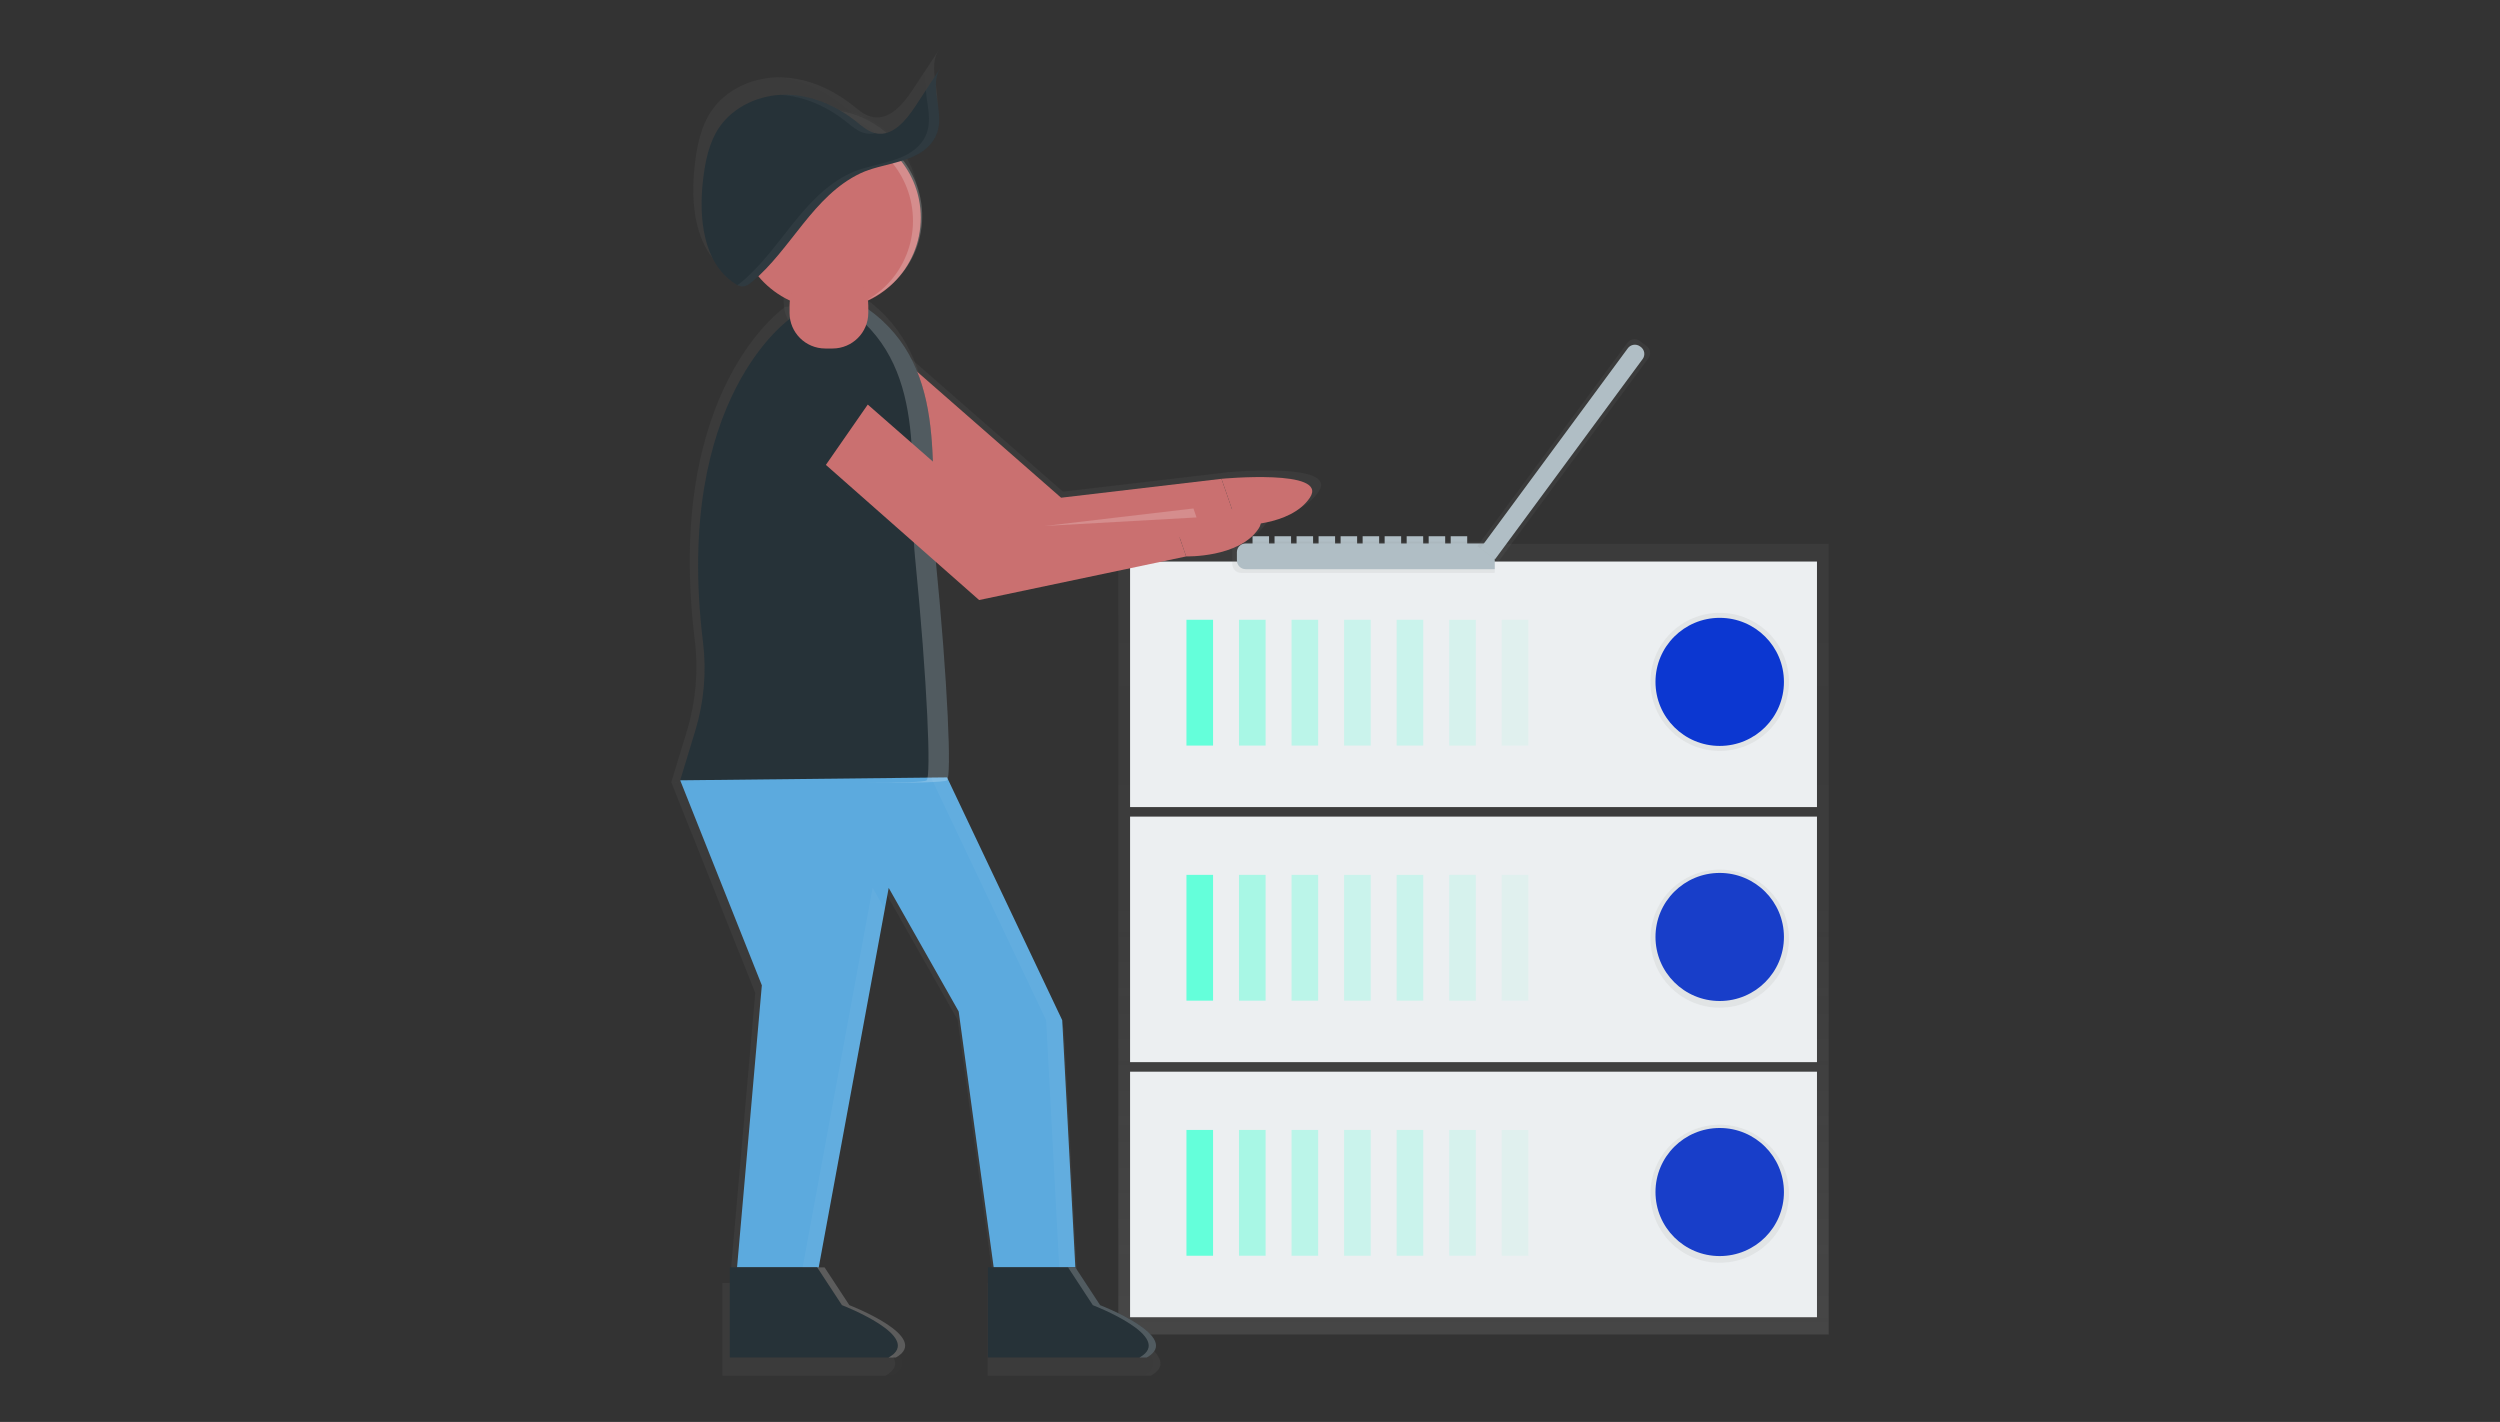 <svg width="756" height="430" viewBox="0 0 756 430" fill="none" xmlns="http://www.w3.org/2000/svg">
<rect x="0" y="0" width="756" height="430" fill="#333333" stroke="none"/>
<g clip-path="url(#clip0)">
<path d="M383.76 162.16H378.768V165.48H383.76V162.16Z" fill="#B0BEC5"/>
<path d="M390.416 162.16H385.423V165.48H390.416V162.16Z" fill="#B0BEC5"/>
<path d="M397.076 162.16H392.083V165.48H397.076V162.16Z" fill="#B0BEC5"/>
<path d="M403.731 162.16H398.739V165.48H403.731V162.16Z" fill="#B0BEC5"/>
<path d="M410.392 162.16H405.399V165.48H410.392V162.16Z" fill="#B0BEC5"/>
<path d="M417.052 162.16H412.06V165.48H417.052V162.16Z" fill="#B0BEC5"/>
<path d="M423.707 162.16H418.714V165.48H423.707V162.16Z" fill="#B0BEC5"/>
<path d="M430.368 162.16H425.375V165.48H430.368V162.16Z" fill="#B0BEC5"/>
<path d="M437.022 162.16H432.03V165.48H437.022V162.16Z" fill="#B0BEC5"/>
<path d="M443.683 162.16H438.69V165.48H443.683V162.16Z" fill="#B0BEC5"/>
<path d="M553 164.465H338.183V403.533H553V164.465Z" fill="url(#paint0_linear)"/>
<path d="M549.453 324.08H341.734V398.329H549.453V324.08Z" fill="#ECEFF1"/>
<path d="M366.83 341.694H358.782V379.736H366.83V341.694Z" fill="#64FFDA"/>
<g opacity="0.7">
<path opacity="0.7" d="M382.721 341.694H374.672V379.736H382.721V341.694Z" fill="#64FFDA"/>
</g>
<g opacity="0.6">
<path opacity="0.6" d="M398.612 341.694H390.563V379.736H398.612V341.694Z" fill="#64FFDA"/>
</g>
<g opacity="0.5">
<path opacity="0.5" d="M414.504 341.694H406.455V379.736H414.504V341.694Z" fill="#64FFDA"/>
</g>
<g opacity="0.5">
<path opacity="0.5" d="M430.394 341.694H422.346V379.736H430.394V341.694Z" fill="#64FFDA"/>
</g>
<g opacity="0.4">
<path opacity="0.4" d="M446.285 341.694H438.237V379.736H446.285V341.694Z" fill="#64FFDA"/>
</g>
<g opacity="0.3">
<path opacity="0.3" d="M462.171 341.694H454.123V379.736H462.171V341.694Z" fill="#64FFDA"/>
</g>
<path d="M520.041 379.836C530.767 379.836 539.463 371.166 539.463 360.47C539.463 349.775 530.767 341.105 520.041 341.105C509.315 341.105 500.619 349.775 500.619 360.47C500.619 371.166 509.315 379.836 520.041 379.836Z" fill="#0C37D1"/>
<path d="M549.453 246.943H341.734V321.191H549.453V246.943Z" fill="#ECEFF1"/>
<path d="M366.83 264.557H358.782V302.599H366.83V264.557Z" fill="#64FFDA"/>
<g opacity="0.7">
<path opacity="0.7" d="M382.721 264.557H374.672V302.599H382.721V264.557Z" fill="#64FFDA"/>
</g>
<g opacity="0.6">
<path opacity="0.6" d="M398.612 264.557H390.563V302.599H398.612V264.557Z" fill="#64FFDA"/>
</g>
<g opacity="0.5">
<path opacity="0.5" d="M414.504 264.557H406.455V302.599H414.504V264.557Z" fill="#64FFDA"/>
</g>
<g opacity="0.5">
<path opacity="0.5" d="M430.394 264.557H422.346V302.599H430.394V264.557Z" fill="#64FFDA"/>
</g>
<g opacity="0.4">
<path opacity="0.4" d="M446.285 264.557H438.237V302.599H446.285V264.557Z" fill="#64FFDA"/>
</g>
<g opacity="0.3">
<path opacity="0.3" d="M462.171 264.557H454.123V302.599H462.171V264.557Z" fill="#64FFDA"/>
</g>
<path d="M520.041 302.704C530.767 302.704 539.463 294.034 539.463 283.338C539.463 272.643 530.767 263.973 520.041 263.973C509.315 263.973 500.619 272.643 500.619 283.338C500.619 294.034 509.315 302.704 520.041 302.704Z" fill="#0C37D1"/>
<path d="M549.453 169.811H341.734V244.059H549.453V169.811Z" fill="#ECEFF1"/>
<path d="M366.83 187.419H358.782V225.462H366.83V187.419Z" fill="#64FFDA"/>
<g opacity="0.7">
<path opacity="0.7" d="M382.721 187.419H374.672V225.462H382.721V187.419Z" fill="#64FFDA"/>
</g>
<g opacity="0.6">
<path opacity="0.6" d="M398.612 187.419H390.563V225.462H398.612V187.419Z" fill="#64FFDA"/>
</g>
<g opacity="0.5">
<path opacity="0.5" d="M414.504 187.419H406.455V225.462H414.504V187.419Z" fill="#64FFDA"/>
</g>
<g opacity="0.5">
<path opacity="0.5" d="M430.394 187.419H422.346V225.462H430.394V187.419Z" fill="#64FFDA"/>
</g>
<g opacity="0.4">
<path opacity="0.4" d="M446.285 187.419H438.237V225.462H446.285V187.419Z" fill="#64FFDA"/>
</g>
<g opacity="0.3">
<path opacity="0.3" d="M462.171 187.419H454.123V225.462H462.171V187.419Z" fill="#64FFDA"/>
</g>
<path d="M520.041 227.077C531.604 227.077 540.977 217.731 540.977 206.201C540.977 194.672 531.604 185.325 520.041 185.325C508.478 185.325 499.104 194.672 499.104 206.201C499.104 217.731 508.478 227.077 520.041 227.077Z" fill="url(#paint1_linear)"/>
<path d="M520.041 304.73C531.604 304.73 540.977 295.384 540.977 283.854C540.977 272.325 531.604 262.978 520.041 262.978C508.478 262.978 499.104 272.325 499.104 283.854C499.104 295.384 508.478 304.73 520.041 304.73Z" fill="url(#paint2_linear)"/>
<path d="M520.041 381.862C531.604 381.862 540.977 372.516 540.977 360.986C540.977 349.456 531.604 340.11 520.041 340.11C508.478 340.11 499.104 349.456 499.104 360.986C499.104 372.516 508.478 381.862 520.041 381.862Z" fill="url(#paint3_linear)"/>
<path d="M520.041 225.567C530.767 225.567 539.463 216.897 539.463 206.201C539.463 195.506 530.767 186.835 520.041 186.835C509.315 186.835 500.619 195.506 500.619 206.201C500.619 216.897 509.315 225.567 520.041 225.567Z" fill="#0C37D1"/>
<path d="M452.007 173.227H375.29C374.59 173.227 373.919 172.949 373.424 172.456C372.929 171.962 372.651 171.293 372.651 170.595V166.427C372.651 165.73 372.929 165.06 373.424 164.567C373.919 164.073 374.59 163.796 375.29 163.796H452.007V173.227Z" fill="url(#paint4_linear)"/>
<path d="M452.006 172.116H376.678C375.978 172.116 375.307 171.839 374.812 171.346C374.317 170.852 374.039 170.183 374.039 169.485V166.975C374.039 166.277 374.317 165.608 374.812 165.114C375.307 164.621 375.978 164.344 376.678 164.344H452.006V172.116Z" fill="#B0BEC5"/>
<path d="M256.51 121.944L311.926 170.822L376.313 157.26L371.326 142.794L321.431 148.667L271.509 104.988C270.315 103.943 268.913 103.159 267.396 102.689C265.878 102.218 264.278 102.071 262.699 102.256C261.121 102.442 259.599 102.956 258.233 103.766C256.867 104.576 255.686 105.663 254.768 106.956C253.158 109.23 252.445 112.017 252.766 114.782C253.088 117.547 254.421 120.097 256.51 121.944Z" fill="url(#paint5_linear)"/>
<path d="M376.282 157.26C376.282 157.26 392.706 157.713 398.775 148.672C404.845 139.631 371.294 142.794 371.294 142.794L376.282 157.26Z" fill="url(#paint6_linear)"/>
<path d="M249.243 90.085C265.018 90.085 277.806 77.334 277.806 61.604C277.806 45.875 265.018 33.124 249.243 33.124C233.468 33.124 220.68 45.875 220.68 61.604C220.68 77.334 233.468 90.085 249.243 90.085Z" fill="url(#paint7_linear)"/>
<path d="M237.458 92.795C237.458 92.795 200.778 117.423 210.094 193.561C211.228 202.758 210.426 212.091 207.74 220.962L202.99 236.539C202.99 236.539 283.685 238.35 285.95 236.539C287.353 235.418 286.261 206.727 282.324 166.927C279.912 142.546 287.475 108.63 261.472 90.095L237.458 92.795Z" fill="url(#paint8_linear)"/>
<path d="M285.96 235.639L321.774 311.13L325.854 387.972H300.468L289.586 308.414L267.826 269.993L246.066 387.972H220.68L228.386 300.278L203 236.545L285.96 235.639Z" fill="url(#paint9_linear)"/>
<path d="M325.859 387.972L333.564 399.723C333.564 399.723 359.425 409.669 348.073 415.995H298.658V387.972H325.859Z" fill="url(#paint10_linear)"/>
<path d="M245.617 387.972L253.323 399.723C253.323 399.723 279.183 409.669 267.831 415.995H218.416V387.972H245.617Z" fill="url(#paint11_linear)"/>
<g opacity="0.2">
<path opacity="0.2" d="M249.697 32.677C244.766 32.667 239.917 33.936 235.627 36.36C242.339 33.446 249.917 33.212 256.797 35.709C263.676 38.205 269.332 43.241 272.595 49.776C275.857 56.31 276.479 63.845 274.33 70.823C272.182 77.802 267.428 83.691 261.05 87.275C267.077 84.671 272.02 80.076 275.046 74.263C278.072 68.45 278.997 61.774 277.663 55.361C276.33 48.948 272.821 43.189 267.727 39.054C262.633 34.919 256.266 32.661 249.697 32.661V32.677Z" fill="url(#paint12_linear)"/>
</g>
<path d="M283.965 15L276.017 27.104C273.162 31.456 269.013 36.397 263.878 35.387C261.493 34.918 259.582 33.203 257.677 31.703C251.444 26.767 243.733 23.42 235.775 23.373C227.816 23.325 219.672 26.898 215.192 33.45C211.872 38.286 210.727 44.254 210.072 50.074C208.758 61.715 210.072 75.455 219.82 81.991C220.607 82.617 221.579 82.966 222.586 82.986C223.641 82.917 224.496 82.249 225.288 81.586C237.49 71.393 244.288 54.816 258.981 47.817C265.467 44.733 274.903 44.707 280.134 39.465C287.839 31.761 279.31 22.088 283.965 15Z" fill="url(#paint13_linear)"/>
<g opacity="0.2">
<path opacity="0.2" d="M254.505 31.703C256.41 33.213 258.316 34.929 260.706 35.387C261.677 35.579 262.678 35.559 263.641 35.329C261.366 34.803 259.524 33.145 257.682 31.692C251.449 26.756 243.739 23.409 235.78 23.362C235.221 23.362 234.666 23.362 234.107 23.409C241.548 23.846 248.7 27.104 254.505 31.703Z" fill="url(#paint14_linear)"/>
<path opacity="0.2" d="M283.965 15L279.379 21.994C279.817 27.746 282.35 34.097 276.978 39.465C271.742 44.728 262.306 44.728 255.825 47.817C241.116 54.816 234.329 71.398 222.132 81.586C221.714 81.951 221.261 82.275 220.781 82.554C221.338 82.858 221.967 83.007 222.602 82.986C223.657 82.917 224.512 82.249 225.304 81.586C237.506 71.393 244.303 54.816 258.996 47.817C265.483 44.733 274.919 44.707 280.149 39.465C287.839 31.761 279.31 22.088 283.965 15Z" fill="url(#paint15_linear)"/>
</g>
<g opacity="0.2">
<path opacity="0.2" d="M282.339 166.933C279.927 142.552 287.49 108.635 261.487 90.101L255.982 90.722C280.972 109.393 273.61 142.82 275.995 166.943C279.933 206.743 281.03 235.434 279.621 236.555C278.93 237.081 270.945 237.324 260.183 237.355C274.027 237.392 285.147 237.213 285.97 236.555C287.369 235.424 286.271 206.733 282.339 166.933Z" fill="url(#paint16_linear)"/>
</g>
<path d="M240.54 131.611L295.956 180.489L360.343 166.927L355.308 152.466L305.44 158.344L255.518 114.666C254.324 113.621 252.922 112.837 251.404 112.366C249.887 111.896 248.287 111.749 246.708 111.934C245.13 112.12 243.608 112.634 242.242 113.444C240.876 114.253 239.695 115.34 238.777 116.634C237.172 118.91 236.465 121.695 236.79 124.458C237.115 127.221 238.45 129.768 240.54 131.611Z" fill="url(#paint17_linear)"/>
<path d="M360.312 166.933C360.312 166.933 376.736 167.385 382.805 158.344C388.875 149.303 355.309 152.466 355.309 152.466L360.312 166.933Z" fill="url(#paint18_linear)"/>
<path d="M250.673 77.881H247.802C241.835 77.881 236.999 82.704 236.999 88.654V91.516C236.999 97.466 241.835 102.289 247.802 102.289H250.673C256.64 102.289 261.476 97.466 261.476 91.516V88.654C261.476 82.704 256.64 77.881 250.673 77.881Z" fill="url(#paint19_linear)"/>
<g opacity="0.2">
<path opacity="0.2" d="M262.838 269.993L241.078 387.972H246.066L266.601 276.634L262.838 269.993Z" fill="url(#paint20_linear)"/>
<path opacity="0.2" d="M321.774 311.13L285.96 235.639L280.999 235.692L316.786 311.13L320.866 387.972H325.854L321.774 311.13Z" fill="url(#paint21_linear)"/>
</g>
<g opacity="0.2">
<path opacity="0.2" d="M333.565 399.729L325.859 387.977H323.59L331.295 399.729C331.295 399.729 357.14 409.685 345.809 416H348.073C359.404 409.685 333.565 399.729 333.565 399.729Z" fill="url(#paint22_linear)"/>
</g>
<g opacity="0.2">
<path opacity="0.2" d="M255.592 399.729L247.886 387.977H245.622L253.327 399.729C253.327 399.729 279.188 409.675 267.836 416H270.1C281.421 409.685 255.592 399.729 255.592 399.729Z" fill="url(#paint23_linear)"/>
</g>
<g opacity="0.2">
<path opacity="0.2" d="M363.542 154.813L362.576 152.014L316.317 157.466L363.542 154.813Z" fill="url(#paint24_linear)"/>
</g>
<path d="M225.784 131.08L241.189 102.068L266.86 111.74L241.189 148.714L225.784 131.08Z" fill="url(#paint25_linear)"/>
<path d="M257.74 124.507L311.62 172.048L374.229 158.86L369.379 144.793L320.877 150.508L272.322 108.009C271.16 106.992 269.797 106.23 268.321 105.773C266.845 105.315 265.289 105.172 263.754 105.352C262.219 105.533 260.739 106.033 259.41 106.821C258.081 107.609 256.933 108.666 256.041 109.924C254.473 112.137 253.78 114.849 254.093 117.54C254.407 120.23 255.705 122.711 257.74 124.507Z" fill="#CA7070"/>
<path d="M374.229 158.855C374.229 158.855 390.204 159.297 396.105 150.503C402.005 141.71 369.378 144.788 369.378 144.788L374.229 158.855Z" fill="#CA7070"/>
<path d="M250.668 93.521C266.009 93.521 278.444 81.121 278.444 65.825C278.444 50.529 266.009 38.129 250.668 38.129C235.328 38.129 222.892 50.529 222.892 65.825C222.892 81.121 235.328 93.521 250.668 93.521Z" fill="#CA7070"/>
<path d="M239.2 96.158C239.2 96.158 203.523 120.113 212.585 194.166C213.688 203.113 212.908 212.191 210.294 220.82L205.692 235.971C205.692 235.971 284.176 237.729 286.382 235.971C287.749 234.882 286.683 206.975 282.857 168.264C280.514 144.551 287.865 111.561 262.575 93.537L239.2 96.158Z" fill="#263238"/>
<path d="M286.382 235.087L321.215 308.509L325.179 383.247H300.49L289.908 305.872L268.744 268.498L247.581 383.247H222.887L230.381 297.958L205.692 235.966L286.382 235.087Z" fill="#5CAADE"/>
<path d="M325.184 383.246L332.678 394.676C332.678 394.676 357.811 404.349 346.786 410.506H298.727V383.246H325.184Z" fill="#263238"/>
<path d="M247.116 383.246L254.61 394.676C254.61 394.676 279.743 404.349 268.718 410.506H220.686V383.246H247.116Z" fill="#263238"/>
<path opacity="0.2" d="M251.111 37.687C246.314 37.682 241.597 38.922 237.426 41.286C243.941 38.52 251.268 38.34 257.912 40.781C264.555 43.222 270.013 48.1 273.17 54.419C276.327 60.739 276.945 68.021 274.897 74.779C272.849 81.537 268.29 87.261 262.152 90.779C268.011 88.245 272.814 83.775 275.755 78.123C278.696 72.47 279.593 65.98 278.297 59.745C277.001 53.51 273.59 47.91 268.639 43.889C263.687 39.867 257.497 37.669 251.111 37.666V37.687Z" fill="white"/>
<path d="M284.435 20.494L276.708 32.277C273.932 36.487 269.9 41.312 264.923 40.334C262.601 39.876 260.749 38.228 258.896 36.739C252.827 31.94 245.332 28.682 237.616 28.635C229.901 28.588 221.958 32.066 217.561 38.434C214.337 43.133 213.223 48.959 212.579 54.605C211.302 65.925 212.579 79.292 222.079 85.654C222.844 86.26 223.788 86.598 224.765 86.617C225.768 86.549 226.623 85.901 227.404 85.254C239.268 75.345 245.876 59.215 260.179 52.411C266.485 49.411 275.663 49.385 280.762 44.291C288.208 36.797 279.912 27.388 284.435 20.494Z" fill="#263238"/>
<g opacity="0.2">
<path opacity="0.2" d="M255.803 36.739C257.656 38.207 259.498 39.897 261.83 40.334C262.775 40.521 263.749 40.503 264.685 40.281C262.474 39.755 260.68 38.176 258.88 36.745C252.827 31.94 245.332 28.682 237.616 28.635C237.088 28.635 236.534 28.635 235.991 28.682C243.184 29.098 250.124 32.24 255.803 36.739Z" fill="white"/>
<path opacity="0.2" d="M284.434 20.494L279.969 27.298C280.392 32.892 282.862 39.055 277.631 44.291C272.539 49.385 263.382 49.411 257.049 52.411C242.741 59.215 236.144 75.345 224.274 85.254C223.867 85.609 223.427 85.925 222.96 86.196C223.501 86.492 224.111 86.637 224.728 86.617C225.731 86.549 226.586 85.901 227.367 85.254C239.231 75.345 245.839 59.215 260.141 52.411C266.448 49.411 275.626 49.385 280.724 44.291C288.208 36.797 279.911 27.388 284.434 20.494Z" fill="white"/>
</g>
<path opacity="0.2" d="M282.856 168.259C280.513 144.546 287.865 111.556 262.574 93.532L257.223 94.137C281.526 112.298 274.365 144.82 276.687 168.275C280.513 206.985 281.579 234.892 280.212 235.982C279.542 236.508 271.768 236.729 261.308 236.76C274.776 236.797 285.585 236.618 286.387 235.982C287.754 234.877 286.699 206.975 282.856 168.259Z" fill="white"/>
<path d="M242.203 133.932L296.083 181.452L358.692 168.264L353.842 154.198L305.34 159.913L256.785 117.413C255.623 116.396 254.26 115.634 252.784 115.177C251.308 114.719 249.752 114.576 248.217 114.756C246.681 114.937 245.201 115.437 243.873 116.225C242.544 117.013 241.396 118.07 240.503 119.328C238.93 121.543 238.233 124.259 238.547 126.955C238.86 129.651 240.163 132.136 242.203 133.932Z" fill="#CA7070"/>
<path d="M358.692 168.259C358.692 168.259 374.667 168.701 380.568 159.907C386.468 151.114 353.841 154.192 353.841 154.192L358.692 168.259Z" fill="#CA7070"/>
<path d="M251.765 81.649H249.565C243.598 81.649 238.761 86.472 238.761 92.421V94.616C238.761 100.565 243.598 105.388 249.565 105.388H251.765C257.732 105.388 262.569 100.565 262.569 94.616V92.421C262.569 86.472 257.732 81.649 251.765 81.649Z" fill="#CA7070"/>
<g opacity="0.2">
<path opacity="0.2" d="M263.894 268.498L242.73 383.247H247.581L267.551 274.961L263.894 268.498Z" fill="white"/>
<path opacity="0.2" d="M321.215 308.509L286.382 235.087L281.553 235.14L316.365 308.509L320.328 383.247H325.179L321.215 308.509Z" fill="white"/>
</g>
<path opacity="0.2" d="M332.678 394.682L325.184 383.252H322.978L330.472 394.682C330.472 394.682 355.604 404.354 344.579 410.511H346.785C357.81 404.354 332.678 394.682 332.678 394.682Z" fill="white"/>
<path opacity="0.2" d="M256.843 394.682L249.349 383.252H247.116L254.611 394.682C254.611 394.682 279.743 404.354 268.718 410.511H270.924C281.949 404.354 256.843 394.682 256.843 394.682Z" fill="white"/>
<path opacity="0.2" d="M361.832 156.476L360.898 153.755L315.906 159.055L361.832 156.476Z" fill="white"/>
<path d="M227.853 133.39L242.831 105.178L267.799 114.582L242.831 150.54L227.853 133.39Z" fill="#263238"/>
<path d="M446.739 165.17L492.127 103.63C492.333 103.352 492.592 103.116 492.889 102.937C493.186 102.758 493.515 102.639 493.858 102.587C494.202 102.535 494.552 102.552 494.889 102.635C495.226 102.718 495.543 102.867 495.822 103.073L497.933 104.625C498.212 104.83 498.449 105.088 498.628 105.384C498.808 105.68 498.927 106.009 498.979 106.351C499.031 106.693 499.015 107.042 498.931 107.378C498.848 107.714 498.699 108.03 498.492 108.309L453.104 169.848L446.739 165.17Z" fill="url(#paint26_linear)"/>
<path d="M447.642 165.828L492.259 105.309C492.465 105.03 492.723 104.795 493.021 104.616C493.318 104.437 493.647 104.318 493.99 104.266C494.333 104.214 494.684 104.23 495.02 104.314C495.357 104.397 495.674 104.546 495.954 104.751L496.17 104.909C496.45 105.114 496.686 105.372 496.865 105.668C497.045 105.965 497.164 106.293 497.216 106.635C497.268 106.978 497.252 107.327 497.168 107.663C497.085 107.999 496.936 108.315 496.729 108.593L452.112 169.111L447.642 165.828Z" fill="#B0BEC5"/>
</g>
<defs>
<linearGradient id="paint0_linear" x1="445.589" y1="403.538" x2="445.589" y2="164.465" gradientUnits="userSpaceOnUse">
<stop stop-color="#808080" stop-opacity="0.25"/>
<stop offset="0.54" stop-color="#808080" stop-opacity="0.12"/>
<stop offset="1" stop-color="#808080" stop-opacity="0.1"/>
</linearGradient>
<linearGradient id="paint1_linear" x1="25653.2" y1="17011.5" x2="25653.2" y2="13698.9" gradientUnits="userSpaceOnUse">
<stop stop-color="#808080" stop-opacity="0.25"/>
<stop offset="0.54" stop-color="#808080" stop-opacity="0.12"/>
<stop offset="1" stop-color="#808080" stop-opacity="0.1"/>
</linearGradient>
<linearGradient id="paint2_linear" x1="25653.2" y1="23250.2" x2="25653.2" y2="19937.6" gradientUnits="userSpaceOnUse">
<stop stop-color="#808080" stop-opacity="0.25"/>
<stop offset="0.54" stop-color="#808080" stop-opacity="0.12"/>
<stop offset="1" stop-color="#808080" stop-opacity="0.1"/>
</linearGradient>
<linearGradient id="paint3_linear" x1="25653.2" y1="29447" x2="25653.2" y2="26134.3" gradientUnits="userSpaceOnUse">
<stop stop-color="#808080" stop-opacity="0.25"/>
<stop offset="0.54" stop-color="#808080" stop-opacity="0.12"/>
<stop offset="1" stop-color="#808080" stop-opacity="0.1"/>
</linearGradient>
<linearGradient id="paint4_linear" x1="53148.6" y1="3649.91" x2="53148.6" y2="3481.3" gradientUnits="userSpaceOnUse">
<stop stop-color="#808080" stop-opacity="0.25"/>
<stop offset="0.54" stop-color="#808080" stop-opacity="0.12"/>
<stop offset="1" stop-color="#808080" stop-opacity="0.1"/>
</linearGradient>
<linearGradient id="paint5_linear" x1="59548.3" y1="25163.8" x2="59548.3" y2="16207.9" gradientUnits="userSpaceOnUse">
<stop stop-color="#808080" stop-opacity="0.25"/>
<stop offset="0.54" stop-color="#808080" stop-opacity="0.12"/>
<stop offset="1" stop-color="#808080" stop-opacity="0.1"/>
</linearGradient>
<linearGradient id="paint6_linear" x1="17696" y1="5234.46" x2="17696" y2="4806.49" gradientUnits="userSpaceOnUse">
<stop stop-color="#808080" stop-opacity="0.25"/>
<stop offset="0.54" stop-color="#808080" stop-opacity="0.12"/>
<stop offset="1" stop-color="#808080" stop-opacity="0.1"/>
</linearGradient>
<linearGradient id="paint7_linear" x1="5226.03" y1="8160.31" x2="5226.03" y2="1995.43" gradientUnits="userSpaceOnUse">
<stop stop-color="#808080" stop-opacity="0.25"/>
<stop offset="0.54" stop-color="#808080" stop-opacity="0.12"/>
<stop offset="1" stop-color="#808080" stop-opacity="0.1"/>
</linearGradient>
<linearGradient id="paint8_linear" x1="29240.5" y1="72464.2" x2="29240.5" y2="31259.7" gradientUnits="userSpaceOnUse">
<stop stop-color="#808080" stop-opacity="0.25"/>
<stop offset="0.54" stop-color="#808080" stop-opacity="0.12"/>
<stop offset="1" stop-color="#808080" stop-opacity="0.1"/>
</linearGradient>
<linearGradient id="paint9_linear" x1="14502" y1="108200" x2="14502" y2="64104.1" gradientUnits="userSpaceOnUse">
<stop stop-color="#808080" stop-opacity="0.25"/>
<stop offset="0.54" stop-color="#808080" stop-opacity="0.12"/>
<stop offset="1" stop-color="#808080" stop-opacity="0.1"/>
</linearGradient>
<linearGradient id="paint10_linear" x1="26404.8" y1="23674.8" x2="26404.8" y2="22182.3" gradientUnits="userSpaceOnUse">
<stop stop-color="#808080" stop-opacity="0.25"/>
<stop offset="0.54" stop-color="#808080" stop-opacity="0.12"/>
<stop offset="1" stop-color="#808080" stop-opacity="0.1"/>
</linearGradient>
<linearGradient id="paint11_linear" x1="18373.5" y1="23674.8" x2="18373.5" y2="22182.3" gradientUnits="userSpaceOnUse">
<stop stop-color="#808080" stop-opacity="0.25"/>
<stop offset="0.54" stop-color="#808080" stop-opacity="0.12"/>
<stop offset="1" stop-color="#808080" stop-opacity="0.1"/>
</linearGradient>
<linearGradient id="paint12_linear" x1="16035.5" y1="11303.3" x2="16035.5" y2="5635.5" gradientUnits="userSpaceOnUse">
<stop stop-color="#808080" stop-opacity="0.25"/>
<stop offset="0.54" stop-color="#808080" stop-opacity="0.12"/>
<stop offset="1" stop-color="#808080" stop-opacity="0.1"/>
</linearGradient>
<linearGradient id="paint13_linear" x1="26327.1" y1="13489.8" x2="26327.1" y2="4706.02" gradientUnits="userSpaceOnUse">
<stop stop-color="#808080" stop-opacity="0.25"/>
<stop offset="0.54" stop-color="#808080" stop-opacity="0.12"/>
<stop offset="1" stop-color="#808080" stop-opacity="0.1"/>
</linearGradient>
<linearGradient id="paint14_linear" x1="10729.3" y1="1336.27" x2="10729.3" y2="1055.48" gradientUnits="userSpaceOnUse">
<stop stop-color="#808080" stop-opacity="0.25"/>
<stop offset="0.54" stop-color="#808080" stop-opacity="0.12"/>
<stop offset="1" stop-color="#808080" stop-opacity="0.1"/>
</linearGradient>
<linearGradient id="paint15_linear" x1="23090.4" y1="13490.2" x2="23090.4" y2="4706.16" gradientUnits="userSpaceOnUse">
<stop stop-color="#808080" stop-opacity="0.25"/>
<stop offset="0.54" stop-color="#808080" stop-opacity="0.12"/>
<stop offset="1" stop-color="#808080" stop-opacity="0.1"/>
</linearGradient>
<linearGradient id="paint16_linear" x1="12414.5" y1="72469.3" x2="12414.5" y2="31261.9" gradientUnits="userSpaceOnUse">
<stop stop-color="#808080" stop-opacity="0.25"/>
<stop offset="0.54" stop-color="#808080" stop-opacity="0.12"/>
<stop offset="1" stop-color="#808080" stop-opacity="0.1"/>
</linearGradient>
<linearGradient id="paint17_linear" x1="55794" y1="26430.4" x2="55794" y2="17476.6" gradientUnits="userSpaceOnUse">
<stop stop-color="#808080" stop-opacity="0.25"/>
<stop offset="0.54" stop-color="#808080" stop-opacity="0.12"/>
<stop offset="1" stop-color="#808080" stop-opacity="0.1"/>
</linearGradient>
<linearGradient id="paint18_linear" x1="16835.3" y1="5519.8" x2="16835.3" y2="5091.97" gradientUnits="userSpaceOnUse">
<stop stop-color="#808080" stop-opacity="0.25"/>
<stop offset="0.54" stop-color="#808080" stop-opacity="0.12"/>
<stop offset="1" stop-color="#808080" stop-opacity="0.1"/>
</linearGradient>
<linearGradient id="paint19_linear" x1="2381.75" y1="4126.33" x2="2381.75" y2="2994.31" gradientUnits="userSpaceOnUse">
<stop stop-color="#808080" stop-opacity="0.25"/>
<stop offset="0.54" stop-color="#808080" stop-opacity="0.12"/>
<stop offset="1" stop-color="#808080" stop-opacity="0.1"/>
</linearGradient>
<linearGradient id="paint20_linear" x1="2699.7" y1="83886.6" x2="2699.7" y2="57436.8" gradientUnits="userSpaceOnUse">
<stop stop-color="#808080" stop-opacity="0.25"/>
<stop offset="0.54" stop-color="#808080" stop-opacity="0.12"/>
<stop offset="1" stop-color="#808080" stop-opacity="0.1"/>
</linearGradient>
<linearGradient id="paint21_linear" x1="8816.46" y1="108200" x2="8816.46" y2="64104.1" gradientUnits="userSpaceOnUse">
<stop stop-color="#808080" stop-opacity="0.25"/>
<stop offset="0.54" stop-color="#808080" stop-opacity="0.12"/>
<stop offset="1" stop-color="#808080" stop-opacity="0.1"/>
</linearGradient>
<linearGradient id="paint22_linear" x1="14626.1" y1="23674.8" x2="14626.1" y2="22182.3" gradientUnits="userSpaceOnUse">
<stop stop-color="#808080" stop-opacity="0.25"/>
<stop offset="0.54" stop-color="#808080" stop-opacity="0.12"/>
<stop offset="1" stop-color="#808080" stop-opacity="0.1"/>
</linearGradient>
<linearGradient id="paint23_linear" x1="10502.8" y1="23674.8" x2="10502.8" y2="22182.3" gradientUnits="userSpaceOnUse">
<stop stop-color="#808080" stop-opacity="0.25"/>
<stop offset="0.54" stop-color="#808080" stop-opacity="0.12"/>
<stop offset="1" stop-color="#808080" stop-opacity="0.1"/>
</linearGradient>
<linearGradient id="paint24_linear" x1="12568.8" y1="1627.97" x2="12568.8" y2="1571.49" gradientUnits="userSpaceOnUse">
<stop stop-color="#808080" stop-opacity="0.25"/>
<stop offset="0.54" stop-color="#808080" stop-opacity="0.12"/>
<stop offset="1" stop-color="#808080" stop-opacity="0.1"/>
</linearGradient>
<linearGradient id="paint25_linear" x1="3597.32" y1="11954.5" x2="3597.32" y2="7819.73" gradientUnits="userSpaceOnUse">
<stop stop-color="#808080" stop-opacity="0.25"/>
<stop offset="0.54" stop-color="#808080" stop-opacity="0.12"/>
<stop offset="1" stop-color="#808080" stop-opacity="0.1"/>
</linearGradient>
<linearGradient id="paint26_linear" x1="41202.3" y1="24542.4" x2="41202.3" y2="15942.1" gradientUnits="userSpaceOnUse">
<stop stop-color="#808080" stop-opacity="0.25"/>
<stop offset="0.54" stop-color="#808080" stop-opacity="0.12"/>
<stop offset="1" stop-color="#808080" stop-opacity="0.1"/>
</linearGradient>
<clipPath id="clip0">
<rect width="350" height="401" fill="white" transform="translate(203 15)"/>
</clipPath>
</defs>
</svg>
